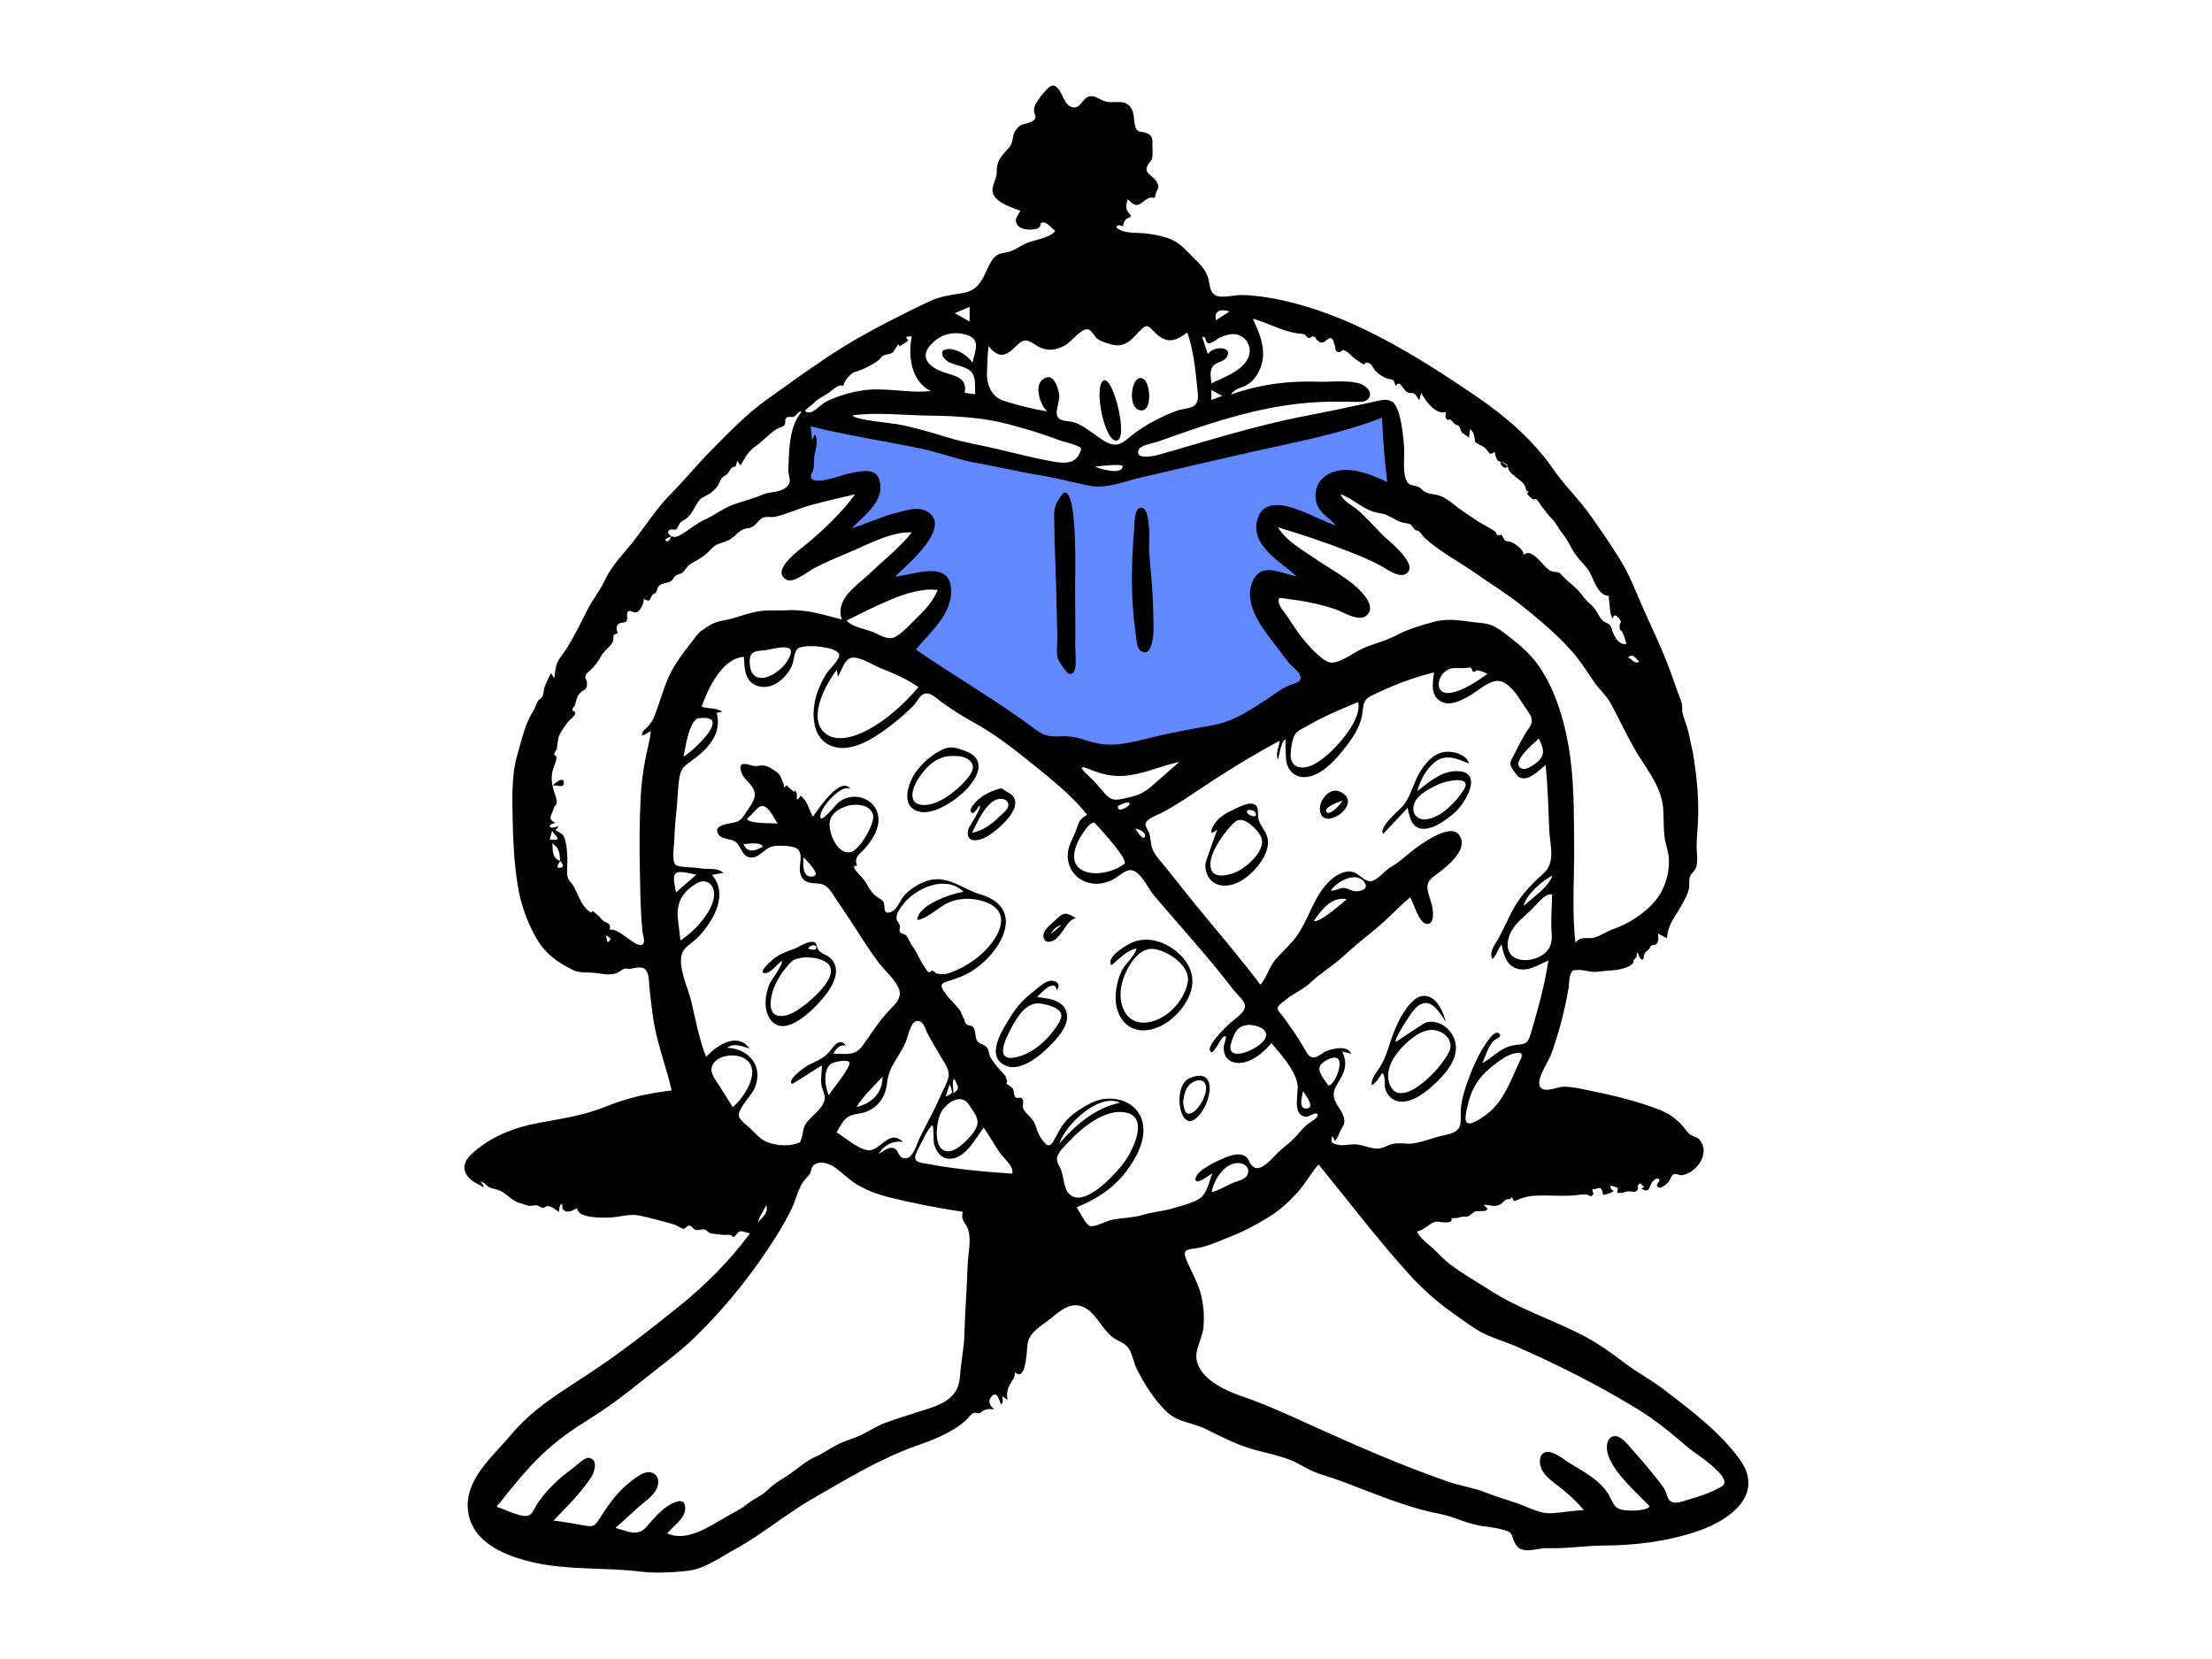 <svg xmlns="http://www.w3.org/2000/svg" viewBox="0 0 1024 768" version="1.1"><g id="react-group-59" stroke="none" stroke-width="1" fill="#FFFFFF00" fill-rule="evenodd"><g id="react-group-60"><rect id="react-rect-62" x="0" y="0" width="1024" height="768"></rect><path d="M372.117,194.471 C371.411,206.003 370.705,217.533 370,229.065 C374.539,227.758 403.411,219.263 401.628,227.876 C400.348,234.054 392.231,240.737 388.095,245.038 C384.289,248.998 380.369,252.855 376.35,256.599 C383.737,253.771 391.186,251.093 398.688,248.588 C404.365,246.692 410.084,244.842 415.901,243.421 C418.06,242.893 423.89,240.74 425.93,242.208 C431.29,246.066 402.207,274.479 398.223,278.484 C403.856,275.864 409.625,273.484 415.491,271.442 C419.727,269.968 432.813,264.333 436.561,269.145 C440.573,274.293 430.634,286.114 427.877,289.862 C423.928,295.233 419.648,300.385 415.157,305.312 C433.822,322.076 455.756,336.998 479.099,346.272 C496.214,353.073 513.027,354.804 531.087,351.072 C549.641,347.238 567.435,339.885 584.35,331.478 C594.284,326.54 604.087,321.197 613.426,315.195 C609.576,310.512 605.838,305.731 602.206,300.877 C597.023,293.947 590.652,286.375 587.697,278.125 C584.804,270.051 595.656,271.627 600.861,272.066 C608.399,272.701 615.917,274.048 623.304,275.66 C618.081,272.027 612.952,268.249 607.927,264.348 C601.377,259.264 592.64,253.516 588.353,246.202 C584.583,239.77 592.857,241.395 596.683,242.237 C605.805,244.247 614.681,247.671 623.381,251.011 C629.752,253.457 636.084,256.019 642.355,258.717 C638.463,255.333 634.701,251.787 631.086,248.111 C626.225,243.17 619.672,237.135 617.493,230.331 C613.056,216.473 642.904,226.926 648,229.065 C647.058,214.71 646.118,200.355 645.177,186 C605.655,196.516 566.133,207.034 526.61,217.551 C522.339,218.688 516.994,221.163 512.539,221.295 C508.505,221.416 503.632,219.599 499.698,218.848 L428.178,205.183 C409.491,201.612 390.804,198.042 372.117,194.471" id="react-path-63" fill="#6188ff"></path><g id="react-group-61" transform="translate(215, 39.623)" fill="#000000"><path d="M581.896,648.592 C577.629,651.033 572.631,652.918 567.891,654.183 C565.107,654.927 560.507,657.222 558.061,655.118 C556.887,654.108 556.618,651.815 555.925,650.485 C554.829,648.381 553.27,646.563 551.81,644.703 C548.271,640.196 544.589,635.848 540.736,631.607 C538.91,629.597 535.575,624.906 532.358,625.215 C528.348,625.599 528.444,631.15 529.449,633.986 C532.649,643.013 542.334,650.883 548.661,657.685 C547.052,660.161 538.218,659.865 535.765,659.287 C532.019,658.402 531.64,655.736 529.931,652.684 C525.933,645.555 517.822,641.567 511.155,637.376 C508.724,635.846 503.558,631.61 500.39,632.676 C497.388,633.687 497.518,637.521 498.474,640.026 C499.918,643.811 504.027,646.436 507.066,648.828 C511.118,652.016 514.823,655.486 518.199,659.389 C513.332,659.786 508.483,660.472 503.629,660.872 C497.758,661.357 492.865,658.135 487.46,656.309 C482.438,654.612 477.434,653.178 472.496,651.222 C466.952,649.026 461.144,648.263 455.551,646.336 C433.602,638.777 412.096,629.269 390.945,619.685 C380.867,615.118 370.996,610.548 360.494,606.975 C352.841,604.369 340.815,599.177 338.985,590.061 C338.019,585.245 341.538,580.065 342.057,575.252 C342.665,569.591 342.186,563.362 340.462,557.93 C338.941,553.144 336.422,548.713 334.437,544.119 C332.124,538.764 334.195,538.851 338.688,538.242 C344.066,537.512 350.342,534.485 355.397,532.514 C361.22,530.241 366.993,527.066 372.326,523.802 C377.15,520.85 381.347,517.044 385.187,512.911 C389.094,508.706 391.623,503.724 395.4,499.417 C409.339,516.56 422.588,533.963 437.4,550.365 C444.39,558.107 451.992,564.509 460.607,570.395 C464.204,572.855 467.773,575.662 471.692,577.605 C476.593,580.038 482.072,581.547 487.109,583.767 C506.423,592.277 524.856,601.58 542.874,612.56 C551.591,617.872 558.907,623.962 566.582,630.625 C568.972,632.699 588.542,644.788 581.896,648.592 M355.329,508.151 C352.208,509.566 349.233,511.402 345.903,512.309 C346.847,506.566 352.207,497.902 359.079,498.855 C361.705,499.218 363.685,501.257 362.532,504.068 C361.483,506.623 357.553,507.145 355.329,508.151 M138.076,352.358 C134.538,354.312 131.241,355.45 129.166,351.257 C130.703,350.948 137.684,350.018 138.076,352.358 M132.185,340.504 C129.45,339.675 131.637,338.803 132.578,337.802 C133.311,337.024 135.738,334.292 136.587,333.841 C140.338,331.854 143.237,339.247 145.031,341.646 C140.785,341.269 136.318,341.757 132.185,340.504 M161.422,366.102 C156.239,366.98 156.814,360.495 156.969,357.21 C158.062,358.545 165.463,365.417 161.422,366.102 M178.598,354.901 C172.279,355.968 168.104,345.051 169.237,340.275 C170.233,336.069 175.13,333.72 179.029,333.1 C182.807,332.498 188.068,333.319 189.19,337.676 C190.182,341.528 182.809,354.191 178.598,354.901 M328.171,519.704 C323.63,521.1 319.181,521.276 314.617,522.645 C309.439,524.2 304.646,524.062 299.457,525.12 C297.346,525.549 291.652,528.625 289.593,527.938 C287.553,527.257 284.601,520.927 283.429,519.281 C292.609,515.465 300.441,510.538 306.492,502.498 C311.303,496.104 316.463,486.524 313.436,478.272 C310.022,468.968 298.254,466.947 290.408,470.834 C286.696,472.671 283.017,474.957 279.956,477.757 C276.457,480.959 275.081,484.455 272.814,488.404 C270.522,492.399 268.913,490.177 266.622,486.785 C264.665,483.886 264.92,480.958 262.474,478.097 C261.226,476.638 259.293,475.23 258.642,473.345 C258.229,472.15 259.099,470.031 258.316,469.089 C257.215,467.767 255.875,469.321 254.952,468.141 C254.282,467.283 254.501,465.328 253.809,464.256 C253.208,463.646 252.541,463.125 251.802,462.693 C250.906,462.25 250.743,461.696 251.311,461.031 C250.599,459.712 251.285,459.268 249.76,457.663 C247.382,455.163 245.214,452.766 243.521,449.815 C242.748,448.464 242.824,446.46 241.863,445.291 C240.544,443.686 238.347,443.927 237.213,441.94 C236.203,440.169 236.879,437.072 235.213,435.464 C234.335,435.214 233.456,434.968 232.577,434.725 C231.915,434.082 231.53,433.303 231.42,432.385 C230.495,430.96 230.311,429.287 229.143,427.783 C226.907,424.905 223.9,422.246 221.925,419.211 C219.849,416.022 220.95,415.484 224.556,414.343 C227.808,413.313 230.778,412.356 233.793,410.602 C247.73,402.491 260.943,380.976 238.821,374.403 C230.612,371.964 223.868,365.405 214.765,367.983 C210.819,369.101 207.076,371.481 204.132,374.305 C202.098,376.257 200.214,381.478 197.717,382.479 C193.227,384.277 195.125,379.784 193.851,377.72 C193.242,376.735 190.793,375.6 189.885,374.704 C188.82,373.653 187.79,372.326 187.05,371.026 C185.677,368.613 184.837,367.268 182.857,365.303 C182.111,364.561 178.384,360.728 181.745,361.229 C180.384,357.081 182.37,356.457 185.116,353.426 C188.34,349.866 191.669,344.921 191.688,339.934 C191.725,330.358 180.379,326.068 173.253,331.752 C171.803,332.908 163.227,344.073 164.982,336.953 C165.928,333.113 174.688,323.089 178.749,325.683 C174.198,319.049 163.743,335.155 161.303,338.451 C159.225,334.625 159.078,331.632 155.64,328.67 C152.841,333.16 154.319,328.254 153.702,327.256 C152.369,325.103 153.101,327.566 152.378,326.801 C151.478,325.848 150.061,325.097 149.103,323.835 C147.462,326.061 148.118,323.666 147.615,322.834 C146.44,320.89 146.894,319.763 144.88,318.073 C143.414,316.843 140.526,314.934 138.553,314.76 C136.278,314.558 135.648,315.43 133.33,314.784 C130.381,313.965 126.67,312.705 128.097,317.637 C129.134,321.221 133.348,323.258 134.271,326.92 C135.2,330.607 131.555,334.322 129.787,337.344 C127.516,341.221 125.659,340.904 121.545,341.778 C118.916,342.337 115.407,343.532 117.662,346.722 C119.272,349.001 123.046,348.521 125.171,349.87 C128.151,351.763 128.11,356.429 131.915,357.241 C136.105,358.134 138.505,353.469 142.038,352.343 C144.55,351.542 152.332,351.631 154.309,353.517 C157.003,356.087 154.675,360.997 155.353,364.19 C156.362,368.925 159.565,369.213 163.616,369.365 C168.603,369.551 170.356,374.34 173.038,378.138 C179.32,387.035 184.78,396.519 191.215,405.297 C194.064,409.184 198.231,412.641 200.563,416.859 C203.443,422.069 199.445,425.073 195.994,428.812 C191.485,433.699 188.119,439.259 184.208,444.599 C180.733,449.345 176.414,448.164 170.861,448.164 C172.098,445.612 173.587,444.021 176.632,444.331 C173.448,440.443 170.902,444.89 168.837,447.353 C165.849,450.916 161.954,451.775 158.116,454.117 C156.758,454.946 149.363,460.317 151.61,462.152 C151.865,462.359 164.107,454.306 165.501,453.568 C165.501,456.541 164.851,459.629 165.268,462.586 C165.573,464.754 167.097,467.015 166.772,469.269 C166.157,473.524 160.658,476.875 158.298,480.19 C156.521,482.685 156.95,484.654 156.046,487.332 C155.221,489.775 155.654,489.036 153.599,489.79 C149.415,491.327 142.372,490.498 138.583,488.313 C136.231,486.957 134.428,484.813 132.517,482.923 C131.078,481.499 127.458,479.066 127.058,477.073 C126.372,473.641 133.185,467.264 134.533,463.725 C138.341,453.735 131.811,445.97 121.649,445.402 C124.781,442.986 128.663,444.807 131.964,445.729 C126.321,437.909 116.682,444.344 111.895,449.658 C108.624,441.39 107.047,432.668 105.049,424.045 C103.688,418.174 98.507,407.695 100.818,401.649 C101.935,398.727 105.089,397.098 107.27,395.071 C109.749,392.768 111.872,390.015 113.684,387.165 C117.953,380.45 120.419,371.975 114.54,365.358 C116.326,365.064 118.113,364.771 119.899,364.477 C116.994,361.747 112.41,363.077 108.64,362.267 C106.248,361.754 99.364,362.086 97.767,360.732 C95.846,359.105 97.078,351.614 97.146,349.398 C97.304,344.217 97.737,339.236 98.309,334.087 C98.851,329.222 98.742,323.967 99.747,319.188 C100.563,315.309 103.171,314.128 106.18,311.842 C113.372,306.377 119.233,299.73 116.777,290.313 C117.647,290.175 118.517,290.037 119.387,289.898 C116.573,287.864 112.932,288.604 109.802,287.528 C112.676,279.438 119.033,265.216 129.355,264.45 C129.71,268.067 129.467,272.368 131.907,275.362 C134.685,278.769 139.561,279.113 143.324,277.31 C146.739,275.673 149.944,272.203 151.518,268.774 C152.583,266.454 152.391,262.53 154.26,260.69 C156.766,258.223 174.047,259.711 173.518,263.875 C173.206,266.324 168.585,270.439 167.294,272.609 C164.93,276.58 163.038,280.875 162.17,285.436 C160.853,292.361 161.616,301.504 168.649,305.146 C176.648,309.288 186.396,304.021 192.956,299.472 C196.558,296.973 200.047,294.216 203.337,291.321 C205.09,289.781 206.851,288.193 208.396,286.441 C209.537,285.147 210.448,283.061 211.852,282.093 C215.169,279.804 218.42,283.687 221.227,285.648 C225.799,288.843 230.348,291.876 235.256,294.534 C245.214,299.929 254.319,307.075 263.124,314.169 C271.981,321.307 281.112,328.649 288.286,337.54 C283.941,340.213 284.716,340.907 282.783,345.675 C281.411,349.059 279.521,351.939 279.303,355.698 C278.926,362.186 283.091,367.716 289.413,369.152 C292.949,369.955 296.317,369.312 299.592,367.867 C302.138,366.743 304.675,363.978 307.335,363.291 C312.279,362.016 316.235,371.355 319.006,374.645 C331.314,389.257 344.324,403.29 355.914,418.498 C357.197,420.183 361.01,423.473 361.32,425.703 C361.765,428.906 356.727,431.957 354.638,433.793 C353.54,434.757 341.904,445.703 345.811,447.442 C346.925,447.938 350.185,441.223 351,440.648 C354.052,438.498 351.744,442.713 351.562,444.843 C351.107,450.139 354.745,453.025 359.858,452.354 C365.315,451.638 370.172,447.33 373.549,443.262 C377.78,448.163 384.395,455.571 385.618,462.118 C386.4,466.301 382.781,476.537 389.537,477.391 C390.568,477.52 394.3,474.752 394.996,476.323 C395.576,477.636 391.542,479.878 390.96,480.313 C388.474,482.169 386.972,484.157 384.965,486.405 C382.609,489.043 379.389,491.266 376.738,493.795 C373.945,496.458 368.42,503.692 364.735,500.197 C362.883,498.441 363.37,496.144 360.403,495.113 C357.701,494.175 354.278,495.365 351.768,496.406 C348.941,497.577 339.632,501.854 338.599,505.375 C337.174,510.23 344.869,504.393 346.236,503.539 C344.676,507.5 343.814,513.233 339.841,515.543 C336.54,517.463 331.792,518.591 328.171,519.704 M275.402,489.751 C278.044,481.26 293.624,466.119 303.471,470.855 C291.995,473.26 282.888,481.114 275.402,489.751 M281.228,514.068 C277.388,511.928 277.595,505.711 276.255,502.075 C275.485,499.988 273.946,498.464 274.399,496.148 C274.929,493.434 278.391,490.416 280.234,488.458 C286.034,482.296 296.242,473.875 305.578,475.287 C317.461,477.086 309.405,493.04 305.359,498.533 C301.91,503.217 288.621,518.188 281.228,514.068 M253.506,503.683 C240.655,502.824 227.848,501.676 215.172,499.317 C210.678,498.48 206.913,498.604 209.484,493.437 C210.333,491.732 215.452,481.043 216.608,481.35 C217.293,481.532 217.137,488.878 217.338,489.72 C218.246,493.502 220.794,497.026 225.09,496.785 C232.119,496.394 236.649,487.306 240.35,482.428 C243.315,486.414 245.461,490.842 248.441,494.762 C249.866,496.636 254.825,500.994 253.506,503.683 M178.164,453.237 C176.008,458.185 171.672,462.89 168.656,467.373 C166.951,463.763 165.752,455.478 169.796,452.809 C171.327,451.8 179.527,450.109 178.164,453.237 M222.735,467.97 C223.328,466.065 223.985,464.176 224.718,462.321 C225.975,466.278 226.618,466.396 222.735,467.97 M233.735,472.023 C235.295,474.667 237.895,477.267 237.487,480.587 C237.178,483.103 234.904,485.681 233.28,487.435 C230.592,490.335 224.638,495.902 220.744,492.051 C217.491,488.833 218.624,479.988 220.137,476.368 C222.297,471.196 230.017,465.724 233.735,472.023 M226.103,466.605 C226.997,466.249 225.119,460.478 226.862,459.904 C228.382,463.371 229.815,464.309 226.103,466.605 M201.547,388.942 C200.968,386.813 199.64,386.902 200.118,384.27 C200.432,382.543 201.802,380.701 202.841,379.333 C204.912,376.607 207.644,374.361 210.598,372.659 C216.834,369.07 225.399,367.579 230.983,373.199 C225.763,374.023 209.76,379.175 209.658,386.316 C215.463,385.198 220.028,379.367 225.85,377.529 C230.629,376.02 235.811,376.126 240.565,377.719 C253.578,382.078 248.167,393.325 240.822,400.631 C236.462,404.969 231.234,408.207 225.519,410.441 C222.874,411.475 221.251,411.59 218.651,411.07 C218.164,410.972 217.595,410.069 217.011,409.876 C215.56,409.395 215.981,411.023 214.786,410.292 C213.743,409.654 211.519,405.539 210.81,404.361 C209.681,402.486 209.155,400.662 207.769,398.951 C206.382,397.238 205.707,394.942 204.424,393.393 C203.808,392.647 202.119,392.677 201.666,391.949 C200.985,390.856 201.851,390.06 201.547,388.942 M181.562,472.823 C184.52,467.684 189.58,463.322 193.494,458.83 C193.735,466.213 188.442,471.268 181.562,472.823 M185.559,475.197 C191.667,473.048 195.032,467.906 195.655,461.671 C196.446,453.774 201.404,449.63 204.389,442.535 C205.534,439.817 206.868,430.87 211.305,433.431 C212.827,434.309 213.73,437.613 214.523,439.105 C216.442,442.715 218.624,446.215 220.659,449.76 C222.316,452.647 224.8,455.548 224.069,459.023 C223.431,462.053 221.38,465.281 220.178,468.137 C217.341,474.885 213.614,481.1 210.5,487.699 C209.244,490.361 207.757,496.664 203.921,496.632 C200.885,496.606 201.224,493.286 199.225,492.148 C196.702,490.712 193.833,493.445 191.76,494.578 C194.147,490.548 198.32,488.266 203.01,489.025 C197.394,483.432 193.599,490.978 188.779,492.659 C184.212,494.252 176.11,486.74 172.265,484.612 C173.736,482.121 175.065,479.074 177.595,477.435 C179.994,475.88 182.939,476.119 185.559,475.197 M135.901,526.31 C136.57,523.089 138.46,521.185 139.658,518.261 C141.047,521.807 137.794,523.899 135.901,526.31 M232.943,546.071 C232.615,556.917 231.729,567.733 231.409,578.581 C231.262,583.584 230.376,588.356 229.788,593.301 C229.291,597.482 229.544,601.589 226.912,605.162 C222.762,610.795 214.693,612.414 208.429,614.501 C203.829,616.032 199.176,617.423 194.633,619.125 C190.545,620.657 187.251,622.977 183.364,624.798 C179.887,626.428 176.134,627.393 172.673,629.129 C169.093,630.924 166.264,633.112 162.587,634.71 C158.185,636.623 154.558,640.028 150.643,642.73 C147.197,645.109 143.551,646.946 140.586,649.937 C137.806,652.744 134.287,653.974 131.137,656.467 C127.806,659.104 124.319,660.817 120.639,662.884 C113.1,667.121 102.929,674.356 93.856,670.241 C96.451,666.927 101.762,663.742 102.166,659.175 C102.691,653.227 97.514,655.417 94.516,657.316 C89.975,660.193 87.463,663.666 84.006,667.501 C79.965,671.983 74.86,668.967 69.915,667.706 C73.296,664.662 76.65,661.591 80.025,658.541 C82.874,655.968 87.234,653.185 88.969,649.627 C90.209,647.082 90.148,643.594 87.156,642.274 C83.808,640.797 80.022,643.911 77.542,645.766 C70.96,650.691 66.625,656.937 62.303,663.791 C60.004,667.435 58.945,667.156 54.715,666.427 C50.233,665.655 45.751,664.832 41.232,664.29 C47.218,658.142 53.908,651.482 58.636,644.289 C60.168,641.958 62.166,635.815 57.499,635.25 C55.576,635.017 51.747,638.949 50.264,640.009 C43.781,644.643 37.548,650.488 33.252,657.253 C31.833,659.486 31.388,661.97 28.641,662.155 C25.05,662.398 18.378,658.971 14.914,657.912 C21.534,649.566 28.108,641.16 35.843,633.8 C42.95,627.037 50.039,622.123 58.351,616.936 C67.259,611.376 75.557,604.975 83.735,598.406 C91.564,592.118 99.742,586.187 106.948,579.166 C121.343,565.142 134.164,549.013 144.781,531.959 C147.265,527.968 149.604,523.874 151.625,519.627 C153.524,515.64 154.399,510.871 156.962,507.244 C157.847,505.991 159.095,505.06 159.884,503.752 C160.628,502.521 160.376,501.033 161.511,499.943 C164.136,497.422 168.916,498.942 171.369,500.708 C175.315,503.549 178.507,506.997 182.844,509.375 C187.206,511.766 191.924,513.504 196.754,514.68 C208.042,517.424 219.233,519.676 230.733,521.344 C229.55,525.733 232.456,526.424 233.419,530.373 C234.588,535.165 233.09,541.191 232.943,546.071 M124.249,472.889 C121.69,469.086 119.406,465.11 116.89,461.283 C115.358,458.952 113.459,456.448 114.769,453.598 C116.974,448.791 124.755,447.936 128.977,450.031 C138.576,454.795 129.659,468.415 124.249,472.889 M98.842,385.921 C97.958,378.488 100.8,373.215 107.524,369.318 C112.316,366.541 116.175,370.337 115.52,375.4 C114.525,383.114 106.282,391.694 99.991,395.719 C99.58,392.457 99.231,389.186 98.842,385.921 M97.817,364.655 C99.8,363.081 105.112,365.09 107.41,365.227 C104.25,367.988 101.089,370.749 97.928,373.511 C97.721,371.616 95.987,366.108 97.817,364.655 M108.481,292.878 C124.473,290.798 106.064,307.961 101.429,310.65 C102.183,306.999 104.036,293.457 108.481,292.878 M151.055,262.831 C148.908,271.627 132.214,281.223 132.039,266.814 C131.975,261.446 134.99,261.88 139.392,261.365 C141.903,261.072 152.283,257.802 151.055,262.831 M93.392,276.453 C91.518,281.372 90.015,286.418 88.178,291.343 C87.364,293.523 86.407,295.022 84.891,296.75 C83.622,298.194 82.112,298.559 82.162,300.842 C83.752,300.536 84.996,299.588 86.28,298.675 C85.969,303.201 84.369,308.073 83.594,312.586 C82.666,317.997 81.893,323.41 81.606,328.897 C80.984,340.828 80.979,352.717 81.241,364.655 C81.375,370.739 81.435,376.826 81.763,382.902 C81.927,385.925 82.112,388.961 82.486,391.965 C82.638,393.178 83.518,395.76 82.974,396.897 C80.838,401.359 71.376,389.102 67.267,390.901 C67.858,387.505 66.495,388.248 64.218,386.578 C63.115,385.768 62.397,384.391 61.247,383.67 C60.899,383.295 60.516,382.961 60.098,382.668 C59.623,382.02 59.121,382.089 58.594,382.875 C53.964,380.108 52.768,374.21 50.283,370.242 C49.005,368.202 47.77,367.884 47.552,365.064 C47.363,362.606 47.733,360.102 47.633,357.633 C47.52,354.849 47.357,351.78 46.576,349.084 C45.67,345.954 44.423,346.209 41.994,344.541 C42.742,344.214 43.236,343.664 43.475,342.892 C42.699,343.03 40.342,343.992 39.756,343.301 C38.604,341.943 41.322,341.763 42.036,341.221 C38.989,339.868 39.645,338.756 40.745,336.277 C41.056,335.575 41.353,334.526 41.618,333.935 C42.196,332.642 42.529,333.461 42.72,331.856 C42.901,330.325 41.544,327.314 41.144,325.684 C40.474,322.948 40.103,320.583 40.705,317.733 C41.193,315.425 42.506,313.335 42.597,310.961 C42.623,310.295 41.608,310.074 41.594,309.43 C41.574,308.49 42.452,308.076 42.68,307.208 C43.263,304.984 43,302.632 43.997,300.521 C44.894,298.626 46.706,296.173 47.988,294.519 C48.877,293.372 51.058,292.081 51.297,290.568 C51.455,289.565 49.894,289.68 49.963,288.925 C50.058,287.902 50.916,287.571 51.151,286.811 C51.8,284.725 51.963,282.721 53.64,281.122 C55.753,279.11 56.67,279.953 56.758,276.635 C56.8,275.016 55.505,274.766 56.199,272.9 C56.576,271.887 57.688,271.288 58.399,270.57 C60.511,268.44 61.935,266.547 63.439,263.915 C64.769,261.589 66.89,260.236 68.253,258.227 C70.027,255.609 67.374,254.311 70.975,253.573 C70.463,251.947 69.919,250.634 71.266,249.258 C72.116,248.39 74.271,248.921 75.023,247.917 C75.885,246.765 74.611,244.034 75.91,243.285 C76.966,242.679 78.547,244.551 80.207,243.624 C81.471,242.918 83.381,239.015 82.974,237.581 C86.244,239.421 85.429,238.154 86.994,235.794 C87.345,235.265 88.408,235.147 88.71,234.613 C89.314,233.546 89.176,232.458 90.047,231.59 C91.497,230.146 93.87,230.517 95.466,229.485 C96.785,228.632 96.715,227.714 97.767,226.909 C98.666,226.223 100.143,226.091 101.017,225.379 C102.729,223.984 102.746,222.511 104.888,221.31 C107.425,219.889 109.672,218.679 111.98,216.794 C113.484,215.565 114.912,213.387 116.672,212.577 C119.106,211.455 121.002,211.376 123.383,209.777 C125.104,208.62 126.731,206.712 128.42,205.738 C129.695,205.004 130.589,205.162 132.195,204.707 C135.086,203.887 135.79,201.163 138.148,200.054 C139.767,199.292 142.124,199.99 143.902,199.59 C149.434,198.348 154.899,195.669 160.451,194.185 C167.227,192.374 174.052,190.788 180.88,189.188 C174.605,197.693 166.613,205.367 158.507,212.121 C155.846,214.339 141.266,224.448 149.125,228.764 C152.28,230.497 159.133,224.901 161.68,223.533 C166.809,220.778 172.121,218.573 177.493,216.345 C186.179,212.742 197.491,206.334 207.144,206.849 C201.268,214.059 193.933,219.846 187.212,226.214 C181.036,232.067 171.73,237.556 174.642,247.136 C165.967,244.928 158.175,242.32 149.155,242.898 C145.115,243.157 141.072,242.67 137.05,243.237 C132.677,243.855 128.559,245.318 124.356,246.603 C121.031,247.618 117.357,247.698 114.298,249.387 C112.82,250.203 110.992,251.369 109.664,252.383 C107.893,253.734 107.491,254.628 106.1,256.409 C101.14,262.76 96.34,268.715 93.392,276.453 M66.259,396.672 C65.988,395.572 65.742,394.569 65.431,393.314 C68.192,395.014 68.192,395.014 66.259,396.672 M45.392,361.658 C45.052,362.129 43.622,362.28 43.207,361.873 C42.69,361.368 44.049,359.402 44.267,358.984 C44.806,359.398 46.046,360.752 45.392,361.658 M39.481,348.915 C39.846,347.573 40.213,346.231 40.578,344.888 C41.027,346.132 43.051,347.508 43.096,348.694 C43.124,349.48 39.881,349.089 39.481,348.915 M40.654,350.757 C43.822,352.843 44.154,355.304 44.248,358.903 C40.457,357.648 41.001,353.977 40.654,350.757 M95.749,208.697 C95.43,209.563 94.072,212.26 93.078,210.373 C92.76,209.77 95.088,208.946 95.749,208.697 M94.84,205.757 C95.623,205.052 97.201,205.93 98.087,205.359 C98.708,204.959 98.502,204.554 98.794,204.317 C98.852,204.269 99.696,202.561 100.042,202.173 C100.653,201.491 101.985,201.066 102.727,200.451 C104.802,198.731 105.973,196.47 107.279,194.17 C108.836,191.423 109.333,191.105 111.845,189.848 C113.577,188.981 114.919,187.92 116.328,186.447 C117.952,184.75 117.833,183.535 119.166,181.68 C119.825,180.764 120.773,180.651 121.54,179.913 C122.46,179.03 122.927,177.794 123.778,176.902 C124.145,176.517 125.325,176.518 125.547,176.187 C125.831,175.77 126.052,174.099 126.318,173.791 C126.825,174.477 127.334,175.163 127.841,175.849 C129.843,172.328 131.304,169.419 134.652,167.076 C138.168,164.615 141.203,161.015 144.837,158.812 C145.654,158.317 147.318,158.108 147.942,157.379 C148.997,156.144 148.083,155.046 148.853,153.997 C149.726,152.808 151.418,153.77 152.528,153.258 C153.933,152.61 154.335,150.715 156.143,150.924 C150.196,157.961 150.27,168.909 149.955,177.697 C149.818,181.484 152.203,183.393 148.682,186.172 C145.687,188.536 141.464,187.835 137.923,189.391 C133.476,191.344 128.72,192.384 124.184,194.087 C119.491,195.847 115.718,198.931 111.202,200.971 C107.219,202.768 104.5,205.325 100.857,207.545 C99.503,208.37 97.406,209.568 95.791,208.582 C94.78,207.964 93.52,206.948 94.84,205.757 M162.015,146.758 C162.273,145.758 167.35,143.131 168.599,142.274 C170.473,140.985 173.248,137.838 175.34,139.088 C176.065,136.185 178.894,132.954 181.393,132.339 C184.166,131.655 188.922,129.277 191.65,127.202 C192.447,126.596 192.709,125.71 193.647,125.141 C195.28,124.151 196.899,124.691 198.472,123.341 C198.712,123.135 200.888,119.543 200.974,119.577 C201.085,119.963 201.187,120.352 201.275,120.744 C202.926,119.829 204.397,119.1 205.426,117.932 C205.659,117.667 204.146,116.978 204.624,116.453 C205.209,115.811 206.514,116.529 207.105,115.919 C205.267,125.043 206.635,136.788 215.892,141.413 C204.884,142.603 194.132,139.293 182.988,141.326 C177.654,142.3 172.231,143.897 167.379,146.35 C164.406,147.854 160.604,153.239 157.645,150.625 C158.819,149.059 160.611,148.086 162.015,146.758 M215.427,120.508 C219.544,115.473 225.788,113.481 232.076,115.284 C239.438,117.396 236.333,122.54 235.221,128.252 C233.097,125.137 228.495,122.047 224.576,121.954 C219.02,121.822 221.12,126.451 224.456,128.109 C227.489,129.616 232.691,130.036 234.862,132.776 C236.975,135.443 236.165,139.803 236.506,142.948 C234.863,142.704 233.22,142.46 231.577,142.215 C232.956,134.877 226.887,134.521 221.229,132.452 C215.511,130.362 210.743,126.239 215.427,120.508 M233.866,102.436 L233.866,109.247 C231.578,107.942 229.288,106.638 226.998,105.333 C229.288,104.367 231.578,103.402 233.866,102.436 M252.267,156.859 C259.91,158.93 267.501,161.122 274.849,163.98 C277.517,165.018 280.44,165.385 283.055,166.557 C285.545,167.672 285.919,167.556 285.033,169.738 C282.552,175.852 276.675,174.796 271.526,173.861 C263.466,172.396 255.573,170.367 247.614,168.457 C239.834,166.591 231.89,165.368 224.228,163.03 C216.365,160.631 208.703,158.36 200.615,156.776 C198.255,156.313 179.583,154.601 179.725,152.649 C191.484,151.122 203.591,152.626 215.403,152.785 C227.678,152.951 240.36,153.631 252.267,156.859 M241.891,133.21 C242.037,129.006 242.096,124.789 242.618,120.61 C246.116,124.928 249.274,126.221 253.684,122.173 C257.906,118.299 258.848,116.279 264.201,119.921 C268.841,123.08 273.232,122.935 278.16,120.17 C281.166,118.483 285.997,111.591 289.157,113.009 C290.662,113.686 291.766,116.412 293.286,117.415 C295.194,118.671 298.127,119.543 300.35,120.03 C305.602,121.181 308.73,117.803 312.026,114.191 C316.806,108.952 316.666,111.995 321.098,115.627 C326.04,119.679 330.173,117.699 334.649,114.242 C337.375,122.23 338.395,130.955 339.166,139.33 C339.425,142.157 340.396,146.173 337.856,148.172 C336.066,149.582 332.267,149.638 330.11,150.417 C322.405,153.203 315.001,157.155 308.557,162.215 C306.046,164.187 303.857,166.601 300.426,166.152 C297.156,165.724 293.979,162.986 291.349,161.179 C288.495,159.219 285.607,156.993 282.272,155.901 C280.319,155.261 277.19,155.492 275.481,154.319 C272.303,152.138 276.043,146.416 275.251,142.575 C274.652,139.659 272.974,133.579 268.958,135.288 C262.981,137.831 266.459,147.759 269.746,150.858 C263.022,149.664 255.578,147.92 249.093,145.704 C244.084,143.993 241.711,138.337 241.891,133.21 M354.657,153.684 C368.46,149.809 381.375,147.195 395.739,146.49 C402.098,146.177 408.253,146.374 414.541,146.432 C418.16,146.465 420.918,143.546 418.027,140.188 C414.025,135.538 401.817,137.308 396.408,137.099 C381.91,136.539 368.617,138.187 354.886,142.967 C356.338,140.292 359.826,139.945 362.217,138.562 C365.149,136.863 367.143,134.067 368.396,130.963 C371.656,122.89 368.375,115.283 364.965,107.909 C371.663,109.711 378.592,113.657 385.326,114.659 C386.739,114.868 387.644,114.733 388.893,115.248 C389.66,115.563 389.902,116.653 390.852,116.891 C391.311,117.006 392.413,115.969 392.933,116.116 C394.984,116.695 393.362,116.849 394.658,117.689 C395.688,118.355 395.604,119.212 397.492,118.898 C398.329,118.759 399.237,117.464 399.678,117.429 C400.24,117.383 400.11,116.7 400.97,116.899 C402.534,117.263 402.396,119.278 402.917,120.269 C403.473,121.325 402.683,122.729 404.371,123.307 C405.632,123.739 405.949,122.407 407.022,122.503 C407.673,122.561 409.025,123.499 409.6,124.071 C411.453,125.912 413.991,127.946 416.483,129.144 C416.238,128.898 417.658,128.305 417.318,128.165 C417.09,128.073 418.581,128.432 418.558,128.427 C419.997,128.754 420.758,130.964 421.484,131.769 C422.822,133.246 424.9,134.805 426.774,135.456 C430.015,136.584 429.916,135.236 431.099,139.087 C433.403,135.465 434.287,141.532 437.144,142.2 C438.624,142.546 438.452,141.912 439.796,142.686 C440.72,143.217 441.335,144.844 442.031,145.628 C442.33,144.497 442.628,143.364 442.926,142.233 C444.984,146.132 449.427,152.316 454.299,151.197 C454.299,152.262 453.86,153.534 454.684,154.442 C455.259,155.077 456.191,154.356 456.641,154.724 C457.034,155.047 457.974,156.329 458.275,156.54 C458.868,156.956 459.944,157.259 460.459,157.674 C460.913,158.039 461.138,159.781 461.641,160.411 C462.587,161.595 464.223,161.83 464.996,163.249 C465.173,161.849 465.349,160.448 465.525,159.049 C467.06,160.234 467.191,161.155 467.568,162.89 C468.105,165.36 467.393,164.781 469.097,165.823 C470.771,166.849 471.644,166.734 473.179,168.513 C474.683,170.257 474.697,171.331 476.868,169.515 C477.272,170.858 477.402,172.597 478.48,173.627 C479.294,174.405 482.666,174.438 482.987,176.277 C476.653,170.932 480.821,179.049 482.991,176.29 C483.448,179.244 485.61,180.198 488.079,182.301 C490.381,184.261 490.758,184.119 491.544,187.412 C491.526,187.339 492.701,188.068 492.786,188.213 C490.543,188.533 494.02,191.04 494.608,191.498 C495.037,191.833 495.596,191.034 496.308,191.575 C497.123,192.194 497.787,193.603 498.45,194.452 C500.248,196.753 501.578,198.731 503.47,200.603 C505.511,202.623 506.504,205.176 508.464,207.537 C510.639,210.159 511.815,213.174 513.634,216.021 C515.363,218.728 517.658,220.901 519.66,223.379 C522.851,227.324 523.937,236.012 529.885,236.241 C529.537,236.601 530.022,239.294 530.079,239.791 C530.36,242.236 530.173,244.589 531.62,246.803 C531.951,244.277 533.273,245.251 534.421,246.578 C536.331,248.786 534.654,248.23 534.755,250.467 C534.877,253.18 535.185,251.082 536.219,253.45 C537.028,255.305 537.471,256.508 537.905,258.567 C534.545,258.833 533.006,256.088 531.764,253.427 C531.245,252.314 531.065,250.485 530.146,249.615 C529.168,248.689 527.824,248.617 526.819,247.584 C524.89,245.599 524.054,242.504 521.78,240.572 C519.211,238.39 518.642,237.359 516.518,234.749 C514.169,231.863 510.925,229.837 508.461,227.046 C505.993,224.249 506.193,225.776 503.093,224.763 C499.796,223.686 494.465,213.32 490.311,217.312 C490.475,214.701 486.564,212.244 484.587,211.297 C483.732,210.889 482.737,211.259 481.882,210.646 C480.954,209.981 480.888,208.698 479.952,207.9 C479.953,207.901 478.518,208.248 478.227,208.102 C477.635,207.801 477.63,206.739 477.107,206.39 C475.659,205.423 473.934,204.408 472.398,203.584 C468.664,201.582 465.364,199.116 461.761,196.705 C458.674,194.639 454.938,190.908 451.37,189.819 C448.254,188.868 446.295,189.352 443.743,187.447 C442.353,186.41 442.762,186.062 440.529,185.417 C438.402,184.803 437.208,185.118 436.081,182.863 C434.11,178.917 435.354,171.216 434.973,166.791 C434.568,162.095 434.087,157.282 432.863,152.716 C431.415,147.319 429.502,144.498 423.713,145.769 C412.243,148.29 400.912,150.688 389.39,152.902 C366.43,157.312 343.864,164.51 321.409,170.9 C319.699,171.387 310.157,173.572 312.106,168.638 C313.004,166.362 319.044,165.514 321.065,164.799 C332.164,160.87 343.313,156.868 354.657,153.684 M350.8,143.641 C349.123,144.28 347.447,144.919 345.77,145.56 L345.77,140.897 C347.447,141.811 349.123,142.726 350.8,143.641 M343.831,118.986 C345.288,120.177 348.251,117.311 349.489,116.73 C351.606,115.738 354.3,114.887 356.665,115.091 C361.025,115.468 364.214,119.761 363.415,124.113 C362.063,131.477 351.571,134.96 345.786,137.838 C345.601,135.229 344.756,132.091 346.586,129.834 C348.175,127.874 351.256,128.017 352.722,125.932 C356.411,120.692 346.413,120.217 344.178,124.384 C343.296,121.721 342.415,119.059 341.533,116.396 C343.661,116.044 342.726,118.084 343.831,118.986 M354.151,104.572 C352.069,105.918 349.987,107.264 347.906,108.609 C346.874,103.95 350.391,103.337 354.151,104.572 M543.839,266.723 C541.113,268.024 540.431,264.917 538.471,264.783 C540.787,263.359 540.787,263.359 543.839,266.723 M554.926,334.567 C555.266,339.033 555,343.55 555.595,347.998 C556.048,351.382 557.419,354.53 557.565,357.952 C557.885,365.447 555.354,373.079 550.243,378.574 C545.408,383.771 538.491,388.244 531.964,390.429 C529.024,391.412 525.954,393.593 523.098,394.4 C519.938,395.293 516.936,393.35 514.329,396.834 C512.591,381.892 513.861,366.279 513.724,351.242 C513.587,336.174 513.749,321.1 511.2,306.193 C508.93,292.917 504.454,277.985 496.205,267.124 C492.854,262.714 488.729,259.101 484.378,255.72 C482.12,253.965 479.862,252.09 477.348,250.704 C473.478,248.572 470.182,248.867 465.973,248.259 C459.95,247.389 454.351,246.655 448.305,248.351 C442.677,249.93 436.479,251.729 431.437,254.473 C426.416,257.207 420.584,258.333 415.371,260.782 C411.825,262.448 404.459,268.013 400.524,267.011 C396.716,266.04 391.078,259.576 388.646,256.681 C385.538,252.98 382.967,248.691 380.21,244.71 C379.242,243.312 377.269,241.152 377.017,239.357 C376.58,236.242 377.828,237.26 380.804,237.608 C388.457,238.506 395.654,239.926 402.988,242.335 C406.638,243.533 413.775,248.382 417.425,245.476 C422.998,241.04 414.53,233.415 411.429,230.853 C406.144,226.489 400,223.247 394.367,219.369 C388.382,215.247 380.469,210.86 376.617,204.513 C387.864,207.834 399.1,211.636 410.018,215.917 C415.014,217.875 419.952,219.944 424.643,222.548 C427.279,224.01 432.604,227.965 435.777,226.071 C442.676,221.952 426.831,209.992 424.545,207.548 C420.992,203.749 417.511,199.988 413.607,196.541 C410.973,194.217 406.835,192.582 405.61,189.153 C409.982,190.735 413.517,193.835 417.611,195.942 C419.754,197.046 421.71,197.68 424.077,198.018 C426.601,198.38 426.902,198.782 428.89,199.785 C430.438,200.567 432.029,201.613 433.768,202.145 C435.006,202.524 437.17,202.59 438.253,203.292 C438.807,204.082 439.378,204.858 439.969,205.621 C440.629,205.815 441.279,206.039 441.92,206.293 C442.88,207.15 443.45,208.33 444.384,209.214 C451.165,215.626 460.234,220.215 467.836,225.587 C475.028,230.668 482.66,235.266 489.568,240.812 C497.517,247.196 505.767,254.057 512.528,261.712 C516.349,266.038 519.49,270.943 522.7,275.727 C525.024,279.19 528.404,282.064 530.412,285.636 C534.792,293.422 538.427,301.84 543.142,309.501 C547.946,317.308 554.205,325.064 554.926,334.567 M490.311,379.748 C491.621,374.344 499.011,368.034 503.734,365.651 C501.354,371.539 495.012,375.555 490.311,379.748 M502.497,398.599 C498.469,406.957 480.757,407.913 483.16,395.545 C484.337,389.485 489.335,385.767 493.625,381.801 C495.608,379.969 500.465,373.414 503.535,374.47 C503.391,379.183 503.114,383.916 503.124,388.63 C503.13,391.777 503.923,395.642 502.497,398.599 M497.378,302.274 C499.012,305.945 500.64,309.001 497.608,312.285 C496.24,313.767 491.782,317.009 489.765,316.289 C483.291,313.98 495.634,303.926 497.378,302.274 M458.219,269.616 C459.778,269.531 461.292,269.763 462.833,269.668 C464.368,269.572 464.53,269.3 465.953,269.494 C466.103,269.713 466.253,269.931 466.403,270.149 C466.597,271.613 467.367,271.772 468.71,270.627 C470.578,271.043 471.793,271.32 473.579,272.329 C468.758,275.806 462.89,279.847 456.98,281.014 C447.638,282.858 450.219,270.057 458.219,269.616 M315.008,347.788 C314.04,349.736 311.254,344.868 310.564,343.96 C311.85,343.956 315.988,345.822 315.008,347.788 M390.068,296.493 C397.326,292.258 405.946,288.539 413.741,285.386 C415.112,291.99 408.427,300.516 404.309,305.035 C400.98,308.689 396.966,312.48 392.452,314.583 C387.571,316.857 382.237,315.858 382.474,309.477 C382.561,307.145 383.092,303.394 384.041,301.262 C385.265,298.515 387.579,297.944 390.068,296.493 M291.957,176.364 C293.037,176.301 304.772,174.783 304.71,176.244 C304.525,180.632 293.135,177.186 291.957,176.364 M208.975,261.102 C215.173,253.454 225.179,245.2 225.325,234.511 C225.541,218.784 208.087,226.631 199.312,227.285 C203.952,222.726 227.269,203.599 213.477,196.805 C209.513,194.853 203.878,196.761 199.9,197.783 C192.842,199.599 186.28,202.742 179.346,204.93 C184.301,199.656 192.861,193.662 192.581,185.674 C192.238,175.952 184.257,178.302 177.356,179.729 C174.704,180.278 162.857,184.991 160.631,181.791 C159.816,180.619 161.135,179.129 161.414,178.086 C161.908,176.239 161.755,175.595 161.772,173.709 C161.806,169.903 164.334,165.017 162.272,161.477 C161.801,162.282 161.397,163.118 161.061,163.988 C160.381,161.928 160.838,159.744 160.158,157.684 C177.387,162.09 194.914,164.502 212.251,168.263 C221.028,170.167 229.288,173.446 238.185,174.922 C247.158,176.409 255.975,178.686 264.964,180.104 C273.166,181.398 281.024,183.552 289.146,185.205 C297.064,186.815 305.184,183.285 312.912,181.498 C330.221,177.495 347.524,173.394 364.856,169.509 C384.856,165.025 405.661,161.192 424.805,153.713 C425.176,163.68 425.973,173.629 427.191,183.527 C418.737,179.531 406.19,174.319 397.643,181.471 C394.222,184.332 393.168,189.272 394.52,193.474 C395.992,198.047 400.499,200.171 403.473,203.614 C394.422,201.294 371.071,184.933 366.915,201.47 C363.979,213.15 378.299,220.695 385.3,227.269 C378.347,225.908 369.036,220.349 364.953,229.283 C361.425,237.006 365.675,245.411 370.028,251.781 C372.387,255.232 375.04,258.481 377.548,261.825 C378.874,263.594 380.169,265.387 381.562,267.104 C382.96,268.826 385.596,270.629 386.576,272.482 C388.548,276.219 384.568,276.448 381.474,277.798 C377.61,279.483 374.292,282.314 370.759,284.57 C362.668,289.736 355.596,294.534 346.035,296.186 C336.191,297.885 326.712,299.66 316.998,302.03 C307.314,304.393 299.409,306.664 289.51,303.61 C284.997,302.217 281.321,300.98 276.534,301.241 C271.506,301.517 268.566,301.256 264.432,298.141 C246.644,284.744 227.335,273.75 208.975,261.102 M176.905,247.651 C183.78,244.202 190.701,240.735 197.803,237.771 C203.681,235.317 212.607,232.458 219.042,233.533 C217.228,238.193 213.918,242.017 210.367,245.448 C207.227,248.483 203.304,253.062 199.505,255.18 C196.054,257.103 192.04,254.058 188.637,252.782 C184.898,251.381 179.752,250.727 176.905,247.651 M178.633,265.054 C182.059,263.63 189.422,268.407 192.538,269.649 C198.662,272.091 204.819,274.642 210.216,278.494 C203.626,286.109 196.163,293.072 187.295,297.964 C181.461,301.182 171.627,304.873 166.123,299.03 C159.209,291.687 167.521,276.724 172.416,270.432 C172.578,271.508 172.741,272.584 172.904,273.661 C174.466,271.16 175.658,266.291 178.633,265.054 M304.409,330.233 C300.134,331.133 298.682,330.321 295.86,327.043 C293.953,324.827 292.079,322.527 289.928,320.534 C287.733,318.502 282.313,313.6 289.219,316.422 C295.514,318.994 300.906,320.281 307.832,319.273 C315.751,318.121 323.134,314.773 330.942,313.078 C326.661,316.823 322.412,320.606 318.124,324.341 C313.593,328.287 310.165,329.021 304.409,330.233 M305.386,360.356 C296.019,367.405 277.162,366.642 283.509,351.133 C284.473,348.777 285.822,346.561 287.383,344.554 C287.903,343.884 288.829,342.495 289.571,342.045 C291.643,340.789 291.068,340.637 293.06,342.732 C294.778,344.539 308.208,359.306 305.386,360.356 M302.609,333.407 C303.467,333.129 307.082,331.033 307.906,332.192 C308.74,333.367 301.652,337.429 302.609,333.407 M370.798,440.911 C368.692,445.95 351.837,453.245 354.977,443.087 C356.368,438.587 357.679,435.181 362.926,434.839 C365.954,434.642 372.653,436.474 370.798,440.911 M401.033,372.621 C403.808,368.581 412.971,363.117 416.883,369.143 C418.768,372.045 414.194,373.532 411.428,372.786 C409.943,372.384 408.728,371.497 407.113,371.43 C405.037,371.345 403.008,372.973 401.033,372.621 M408.389,376.631 C406.502,378.541 395.123,388.117 393.28,386.64 C396.996,381.328 401.263,375.395 408.389,376.631 M389.804,473.529 C385.853,473.752 387.826,467.798 388.208,465.417 C389.164,467.075 394.194,473.28 389.804,473.529 M399.844,462.856 C398.566,460.581 395.122,457.195 395.9,454.269 C396.496,452.032 401.872,449.023 404.123,450.307 C407.113,452.013 402.779,463.233 399.844,462.856 M493.606,439.004 C491.916,444.828 490.164,443.325 484.864,444.454 C479.546,445.585 475.87,450.101 471.189,452.522 C472.815,449.084 473.824,444.895 476.546,442.106 C477.176,441.462 481.034,440.19 478.836,438.697 C476.914,437.393 474.151,441.626 473.326,442.779 C469.271,448.457 466.435,455.389 464.094,461.922 C462.942,465.13 462.02,468.398 461.475,471.767 C460.989,474.77 461.513,477.911 461.018,480.836 C460.221,485.545 453.824,485.569 449.977,486.784 C446.494,487.882 443.027,489.074 439.412,489.667 C436.278,490.18 433.026,489.245 429.989,489.862 C426.7,490.53 425.223,492.482 421.484,492.04 C418.437,491.682 415.585,490.28 412.496,490.14 C409.605,490.01 406.722,491.009 403.848,490.196 C400.948,489.374 401.088,489.056 401.748,486.206 C402.16,486.975 402.573,487.744 402.986,488.512 C404.142,487.606 404.942,484.843 405.65,483.545 C406.749,481.535 407.644,480.84 407.237,478.336 C406.636,474.639 403.303,472.008 402.547,468.492 C401.758,464.822 404.471,461.822 406.075,458.758 C408.267,454.565 408.238,451.456 406.401,447.119 C407.786,447.485 409.171,447.851 410.557,448.218 C408.658,444.095 402.218,445.766 398.989,446.987 C397.366,447.6 394.793,450.012 393.047,449.951 C390.647,449.867 389.396,446.712 388.365,444.974 C385.38,439.948 381.973,434.983 378.443,430.316 C377.472,429.033 376.2,428.208 376.535,426.744 C376.821,425.504 379.604,423.743 380.507,422.978 C383.893,420.115 388.203,418.528 391.383,415.515 C396.19,410.961 401.733,407.698 406.647,403.233 C411.767,398.583 417.042,394.312 422.377,389.917 C427.781,385.466 432.462,380.221 437.827,375.724 C439.217,378.243 441.91,387.263 444.989,387.961 C448.58,388.774 448.473,384.525 448.295,381.969 C448.04,378.325 446.017,374.786 445.792,371.308 C445.55,367.589 449.129,365.926 451.829,363.775 C456.001,360.452 465.233,352.882 460.27,346.652 C455.995,341.286 442.093,351.575 438.262,354.669 C435.005,357.298 432.489,359.675 428.823,361.75 C426.244,363.207 421.919,368.812 418.863,368.295 C415.228,367.68 413.808,363.71 409.361,363.841 C405.015,363.967 401.324,367.098 398.629,370.24 C392.537,377.343 390.444,386.848 384.892,394.252 C382.155,397.903 378.605,400.917 375.636,404.371 C372.376,408.162 371.683,412.53 368.468,416.24 C359.268,403.983 349.244,392.379 339.543,380.524 C334.697,374.605 329.953,368.615 325.212,362.612 C323.435,360.362 321.431,358.252 319.804,355.889 C317.575,352.652 317.976,350.053 317.101,346.444 C316.713,344.845 314.897,342.929 315.383,341.4 C316.038,339.345 320.63,337.732 322.287,336.893 C329.05,333.459 335.184,329.168 341.491,324.974 C353.169,317.208 364.983,309.925 377.403,303.292 C377.19,306.15 375.33,309.111 376.579,311.979 C377.161,310.329 378.082,302.981 380.284,302.665 C379.862,302.725 380.209,312.089 380.55,313.425 C381.566,317.415 384.515,320.143 388.735,320.116 C396.772,320.064 403.975,311.322 408.436,305.53 C411.456,301.609 414.357,297.049 415.42,292.142 C416.377,287.736 415.325,284.671 419.905,282.434 C429.303,277.843 438.777,274.103 448.828,271.67 C448.378,276.001 447.122,281.333 451.059,284.449 C455.405,287.888 461.091,284.823 465.182,282.548 C469.235,280.295 475.484,274.105 480.244,275.903 C484.926,277.672 488.185,283.544 490.806,287.443 C493.115,290.879 495.629,293.358 492.954,297.188 C489.956,301.481 488.005,305.672 485.603,310.335 C484.68,312.127 483.799,313.296 484.452,315.133 C484.663,315.729 487.07,319.278 487.724,319.786 C491.894,323.032 497.525,316.859 500.502,314.515 C501.552,324.606 501.787,334.652 502.21,344.774 C502.521,352.188 505.391,359.486 499.307,364.906 C493.225,370.323 488.148,375.885 484.441,383.221 C482.461,387.14 480.685,391.162 478.543,394.999 C477.112,397.563 474.094,401.323 475.941,404.341 C477.89,402.491 478.47,399.679 480.094,397.593 C481.067,401.922 482.047,406.724 486.625,408.558 C491.893,410.669 497.128,407.017 501.794,404.984 C500.121,416.556 496.858,427.8 493.606,439.004 M488.221,452.305 C484.606,460.032 481.341,469.348 474.665,475.038 C473.198,476.287 466.97,481.164 464.6,480.347 C462.588,479.653 463.695,475.588 464.046,473.846 C465.825,465.003 468.902,459.439 476.072,453.798 C479.039,451.463 482.849,448.479 486.676,447.903 C490.795,447.282 489.609,449.336 488.221,452.305 M590.195,635.711 C580.822,622.965 567.574,613.059 555.054,603.484 C549.383,599.146 543.134,595.893 537.404,591.555 C530.927,586.65 524.348,581.918 517.092,578.222 C503.336,571.212 488.329,566.326 475.347,558.037 C469.016,553.994 462.09,550.088 456.138,545.55 C453.523,543.555 451.214,541.006 448.851,538.723 C446.656,536.601 441.943,533.521 441.07,530.416 C444.723,529.818 446.8,526.273 450.061,525.912 C451.135,525.792 457.865,527.572 456.945,524.308 C459.386,524.247 459.67,524.21 461.716,523.676 C462.563,523.455 463.567,523.801 464.424,523.497 C465.735,523.035 466.626,521.699 467.95,521.186 C468.891,520.823 472.385,521.229 472.915,520.776 C474.361,519.54 472.825,519.649 471.962,518.106 C474.773,518.034 476.703,519.455 479.521,517.945 C480.379,517.485 481.105,516.425 481.937,515.876 C483.411,514.901 483.944,516.412 484.954,514.389 C485.899,517.18 485.873,516.408 488.151,515.587 C490.42,514.769 492.059,514.179 494.643,513.974 C500.817,513.486 507.013,514.235 513.158,513.796 C515.406,513.635 517.327,513.125 519.561,513.419 C521.527,513.678 520.935,515.046 522.57,513.203 C522.95,512.775 521.722,511.603 522.31,510.987 C522.57,510.715 523.416,510.906 523.737,510.767 C526.61,509.513 526.623,511.265 527.133,513.548 C528.818,513.153 530.537,512.796 532.001,511.807 C531.261,511.147 530.024,510.419 530.738,509.213 C533.168,510.134 534.757,509.709 533.542,512.377 C535.987,513.184 536.444,512.132 538.64,511.901 C539.939,511.765 541.752,512.571 542.834,511.534 C544.016,510.401 542.152,509.171 544.322,508.197 C544.768,508.424 545.097,508.766 545.313,509.222 C546.485,509.576 546.274,510.038 544.681,510.606 C548.949,512.818 547.946,510.345 549.739,507.728 C550.153,507.126 552.007,505.252 552.852,506.157 C554.133,507.529 551.517,507.965 552.078,509.33 C553.05,511.695 556.441,508.664 557.482,507.465 C558.27,506.56 558.591,504.825 559.44,504.148 C560.619,503.209 562.316,504.661 563.792,504.401 C570.537,503.218 576.906,494.15 571.825,488.08 C570.46,486.448 569.304,486.773 567.677,485.743 C566.068,484.725 565.166,482.965 563.875,481.511 C560.928,478.193 557.32,475.707 553.2,474.118 C543.642,470.431 533.344,467.741 523.308,465.763 C518.66,464.846 513.712,463.444 508.954,463.455 C506.15,463.46 501.928,465.64 499.307,464.596 C494.211,462.565 501.692,452.171 502.927,448.813 C506.553,438.95 509.289,428.433 511.083,418.078 C511.434,416.052 511.299,413.427 512.029,411.496 C512.867,409.276 513.047,409.59 514.84,409.409 C518.08,409.082 521.623,410.781 524.997,410.194 C528.736,409.543 532.777,409.846 536.552,408.689 C538.287,408.158 539.896,407.58 541.038,406.116 C541.398,405.657 540.997,405.257 541.225,404.935 C541.295,404.834 542.586,403.442 542.628,403.362 C542.615,402.642 542.677,401.927 542.816,401.219 C544.124,402.305 543.479,404.583 545.684,404.636 C546.077,402.207 546.081,401.718 547.675,400.351 C547.554,400.456 548.876,399.333 548.706,399.453 C548.786,399.02 548.945,398.616 549.182,398.242 C549.928,397.882 550.715,397.691 551.543,397.669 C553.266,395.897 552.551,394.953 552.551,392.568 C553.941,393.29 555.331,394.012 556.722,394.734 C557.058,387.669 561.36,383.8 564.219,378.074 C565.437,375.634 566.678,373.727 566.969,370.784 C567.137,369.086 566.699,367.588 567.402,365.988 C568.039,364.536 569.466,363.753 570.062,362.172 C571.235,359.059 570.36,355.086 570.424,351.854 C570.514,347.372 570.961,342.905 571.108,338.425 C571.395,329.63 570.511,320.592 569.195,311.899 C568.566,307.741 567.513,303.706 566.686,299.592 C566.006,296.211 564.379,293.039 563.797,289.893 C563.555,288.586 563.929,287.413 563.535,285.967 C563.015,284.066 562.147,282.198 561.501,280.331 C559.994,275.972 558.503,271.619 556.807,267.327 C553.52,259.009 549.673,250.94 546.018,242.782 C542.502,234.937 539.59,226.849 535.036,219.524 C530.55,212.308 525.72,205.215 520.777,198.308 C515.627,191.116 509.117,184.936 504.123,177.677 C494.746,164.047 481.668,152.816 467.985,143.543 C439.75,124.404 409.238,105.296 375.381,98.735 C370.278,97.746 365.11,97.06 359.91,96.933 C356.683,96.853 351.337,98.413 348.282,97.32 C344.86,96.097 345.173,92.254 344.317,89.239 C343.215,85.364 340.731,82.825 337.909,80.086 C334.939,77.202 332.244,73.834 328.54,71.873 C324.786,69.887 320.358,69.144 316.199,68.543 C312.486,68.006 306.938,68.508 303.546,66.89 C300.456,65.415 301.982,63.88 304.875,65.143 C305.087,63.867 305.258,63.043 306.076,62.057 C306.486,61.561 308.426,60.866 308.473,60.403 C308.528,59.862 306.901,58.32 306.668,57.621 C306.168,56.117 306.452,54.035 307.046,52.624 C309.963,55.216 310.808,56.365 314.065,53.886 C315.44,52.84 315.862,52.378 317.455,51.85 C317.887,51.707 318.856,52.15 319.233,51.901 C320.672,50.954 319.348,51.177 320.032,50.057 C319.86,50.339 321.069,47.362 321.011,47.985 C321.158,46.399 321.627,46.886 320.67,44.938 C318.794,41.126 314.019,40.97 316.453,36.62 C317.41,34.908 318.253,35.079 318.523,32.597 C318.668,31.263 318.488,29.733 318.482,28.376 C318.47,25.6 318.993,23.657 316.392,22.243 C313.892,20.884 311.586,22.375 310.571,19.004 C309.508,15.466 310.579,10.931 306.747,8.509 C303.946,6.739 299.903,8.252 296.809,7.387 C293.708,6.52 290.856,3.347 287.709,5.783 C285.473,7.514 284.287,11.771 280.074,9.469 C278.172,8.431 277.126,4.945 275.926,2.991 C274.016,-0.125 272.484,-1.25 269.544,1.784 C267.732,3.656 263.911,8.212 263.678,10.802 C263.421,13.662 265.916,14.857 262.783,16.549 C259.667,18.233 257.919,16.998 255.389,20.415 C252.88,23.805 254.822,25.678 251.916,28.921 C248.282,32.975 246.349,34.725 246.4,40.187 C246.435,43.934 243.125,47.17 245.056,50.724 C247.22,54.707 253.536,56.364 257.365,57.985 C256.087,60.347 254.333,61.861 255.825,64.293 C257.177,66.495 260.998,66.952 263.367,66.552 C264.96,66.284 265.017,66.525 266.271,65.405 C267.093,64.671 265.966,63.756 267.658,63.349 C269.458,62.915 272.334,66.444 273.503,67.326 C270.89,70.717 263.714,71.351 259.917,73.07 C257.604,74.119 255.477,75.669 253.121,76.607 C250.984,77.457 248.383,77.259 246.445,78.575 C243.099,80.847 241.706,86.475 239.655,89.784 C237.333,93.529 235.082,95.269 230.627,96.046 C225.07,97.016 220.595,97.406 215.412,99.826 C209.083,102.781 202.844,105.902 196.628,109.088 C186.602,114.227 177.288,119.502 167.978,125.718 C158.238,132.221 148.764,139.009 139.366,145.805 C130.07,152.526 122.266,160.794 114.191,168.921 C107.664,175.491 101.936,182.583 95.434,189.151 C87.758,196.906 82.112,206.695 74.995,214.922 C71.101,219.423 67.375,223.849 64.932,229.151 C62.952,233.449 59.508,237.666 57.209,242.176 C54.272,247.941 51.492,253.614 48.194,259.189 C46.841,261.476 45.233,263.439 43.805,265.622 C41.975,268.419 42.083,271.12 41.591,274.343 C41.077,273.557 40.564,272.77 40.05,271.984 C39.118,274.019 37.992,276.021 37.185,278.104 C36.67,279.433 36.751,281.321 36.234,282.484 C35.585,283.944 34.795,283.749 33.986,284.965 C33.121,286.265 32.842,288.012 31.931,289.407 C27.99,295.434 26.474,303.083 24.449,309.96 C21.733,319.188 22.161,329.793 22.309,339.307 C22.466,349.356 23.015,359.405 24.526,369.349 C25.895,378.353 28.821,386.99 33.402,394.886 C37.394,401.766 42.898,405.775 49.949,409.299 C53.187,410.917 56.192,410.417 59.59,410.676 C63.313,410.959 65.852,411.97 69.791,411.08 C71.68,410.653 72.575,409.277 74.076,408.819 C75.005,408.535 75.506,408.999 76.398,408.891 C77.674,408.736 80.328,408.11 81.712,408.261 C86.019,408.731 85.296,415.241 85.72,418.565 C86.372,423.686 86.849,428.861 87.729,433.949 C89.578,444.651 93.571,454.648 95.93,465.165 C84.994,466.5 75.613,468.541 65.363,472.68 C55.08,476.831 44.683,478.241 33.861,480.305 C23.737,482.235 13.999,485.844 5.895,492.38 C2.097,495.443 -1.849,499.027 0.94,504.07 C2.724,507.296 5.939,508.116 8.714,509.991 C9.275,509.281 7.653,507.777 7.356,507.361 C9.689,507.84 9.618,508.929 11.322,509.876 C12.811,510.705 14.03,510.676 15.66,511.261 C19.64,512.691 21.596,516.258 25.53,517.26 C26.768,517.575 28.387,518.328 29.652,518.542 C31.173,518.799 32.311,518.134 33.852,518.416 C34.683,518.963 35.583,519.355 36.549,519.59 C37.183,519.296 37.809,518.985 38.426,518.658 C40.64,518.887 42.007,520.28 43.806,521.424 C43.926,519.983 43.753,518.485 45.117,517.545 C45.65,518.947 44.789,519.834 46.243,520.799 C48.085,522.022 50.504,520.495 52.153,519.722 C52.62,524.381 63.407,524.106 66.826,524.04 C71.561,523.948 76.291,522.07 81.068,523.118 C83.505,523.652 86.106,524.21 88.532,524.905 C91.453,525.739 94.984,526.485 97.859,527.538 C99.003,527.957 100.403,529.298 101.62,529.208 C102.589,529.135 102.849,527.706 103.977,527.747 C105.253,527.794 105.682,529.215 106.786,529.643 C108.44,530.282 109.96,529.067 111.531,529.681 C112.096,529.901 112.861,530.848 113.584,531.156 C114.681,531.624 116.853,531.63 118.074,531.856 C119.805,532.177 121.355,531.961 122.838,532.067 C124.034,532.153 124.008,532.957 124.58,533.009 C125.237,533.069 126.38,530.811 127.262,530.481 C128.546,529.999 130.877,531.147 132.187,531.349 C122.698,544.211 111.257,555.579 98.855,565.533 C85.478,576.271 71.779,586.995 57.434,596.413 C44.409,604.965 31.801,612.361 21.703,624.432 C13.188,634.611 -0.366,645.502 1.723,660.256 C3.811,674.997 19.818,680.997 32.644,683.811 C48.776,687.351 65.382,685.926 81.557,687.916 C88.455,688.765 96.119,688.312 103.063,687.589 C111.264,686.734 118.293,681.382 125.344,677.512 C138.026,670.551 148.868,661.236 161.36,654.057 C177.001,645.068 192.477,635.544 209.624,629.523 C217.601,626.723 225.813,623.526 232.248,617.766 C233.206,616.908 233.919,615.615 235.001,614.908 C236.84,613.708 237.333,614.925 238.401,614.561 C239.222,614.281 240.018,613.394 240.728,613.128 C242.527,612.453 243.33,612.732 245.345,612.732 C243.616,611.735 242.033,609.165 243.828,607.071 C246.9,603.484 247.43,609.216 248.584,610.544 C249.563,609.287 249.188,608.168 248.937,606.739 C249.764,607.284 250.592,607.83 251.419,608.376 C250.849,605.611 251.391,603.064 252.856,600.654 C254.207,598.433 254.541,598.746 254.913,595.668 C259.11,599.498 259.93,590.201 260.308,586.811 C260.673,583.524 260.312,581.164 262.474,578.289 C264.795,575.203 268.324,573.252 271.27,570.855 C275.924,567.066 281.045,562.281 287.481,565.914 C292.561,568.783 295.326,575.816 300.093,579.429 C302.984,581.622 306.036,581.843 307.879,585.242 C309.369,587.99 309.853,591.279 311.26,594.101 C314.668,600.94 319.574,608.766 325.171,614.012 C330.381,618.895 337.069,618.87 343.166,621.899 C349.201,624.898 355.472,628.146 361.861,630.319 C368.838,632.693 376.362,633.702 383.155,636.578 C386.649,638.057 389.774,640.285 393.299,641.701 C397.101,643.228 401.106,644.304 404.958,645.703 C420.222,651.247 435.159,658.046 451.194,661.119 C458.306,662.481 464.89,666.184 472.054,666.963 C475.127,667.298 477.633,667.721 480.641,668.49 C485.358,669.695 484.359,670.337 486.097,674.27 C488.956,680.745 495.938,676.911 501.32,677.073 C509.935,677.333 518.418,675.94 527.02,675.873 C542.062,675.758 556.545,674.063 571.096,669.125 C585.704,664.167 602.336,652.219 590.195,635.711" id="react-path-64"></path><path d="M416.321,129.775 C416.527,129.981 417.01,130.106 416.321,129.775" id="react-path-65"></path><path d="M151.363,405.572 C154.63,402.262 168.53,402.931 169.581,408.853 C170.752,415.464 158.332,425.449 153.786,428.248 C147.937,431.85 140.797,432.525 141.834,423.48 C142.618,416.648 146.711,410.286 151.363,405.572 M162.842,398.757 C163.266,400.588 160.142,399.966 159.282,399.531 C158.876,398.698 162.418,396.919 162.842,398.757 M138.872,410.88 C141.644,411.129 144.821,406.681 146.913,405.166 C147.837,406.595 141.741,414.45 141.07,416.242 C139.395,420.72 138.463,426.378 140.746,430.844 C147.421,443.897 164.501,425.258 168.773,418.747 C171.762,414.193 173.831,408.547 169.609,404.084 C168.106,402.495 165.623,402.054 164.227,400.543 C162.389,398.556 163.835,395.991 160.14,396.425 C157.59,396.724 154.529,399.025 152.05,399.857 C149.062,400.86 146.376,401.9 143.768,403.758 C143.18,404.177 135.447,410.572 138.872,410.88" id="react-path-66"></path><path d="M334.82,415.261 C333.077,424.229 324.191,433.428 314.84,433.786 C305.528,434.141 302.513,424.385 304.157,416.609 C305.559,409.977 311.291,398.455 319.469,399.724 C325.898,400.721 336.313,407.574 334.82,415.261 M328.89,400.272 C322.986,395.704 314.829,393.59 307.986,397.214 C305.742,398.403 296.786,403.645 299.511,407.193 C303.186,404.346 306.358,400.394 311.133,399.446 C310.33,403.148 305.744,406.478 304.128,410.083 C302.239,414.294 301.206,419.114 301.515,423.742 C302.066,431.979 307.583,438.379 316.124,437.246 C323.944,436.21 330.78,430.216 334.51,423.479 C339.491,414.481 336.685,406.303 328.89,400.272" id="react-path-67"></path><path d="M274.062,435.646 C269.858,441.871 263.448,447.726 256.037,449.648 C246.442,452.136 249.138,444.208 252.005,438.518 C254.54,433.487 258.889,424.833 265.512,424.879 C267.76,424.894 271.946,425.981 273.916,427.183 C277.799,429.553 276.275,432.371 274.062,435.646 M265.107,421.967 C266.616,420.287 273.296,413.082 274.191,418.698 C276.109,416.474 274.596,414.629 272.14,414.394 C269.178,414.11 265.939,417.409 263.801,419.048 C259.401,422.42 256.014,425.874 253.098,430.601 C249.883,435.813 241.686,447.593 248.86,452.765 C256.614,458.355 267.9,448.031 272.755,442.707 C275.861,439.301 279.974,434.3 278.793,429.305 C277.343,423.171 270.208,422.527 265.107,421.967" id="react-path-68"></path><path d="M232.021,321.655 C227.682,326.606 218.868,333.82 211.605,332.97 C204.981,332.195 207.567,324.76 209.911,321.162 C213.433,315.754 218.151,310.677 224.968,310.381 C227.911,310.254 231.725,310.313 234.004,312.542 C237.117,315.586 234.314,319.041 232.021,321.655 M231.56,307.901 C226.477,306.145 224.48,305.475 219.54,308.267 C215.573,310.509 212.055,313.678 209.333,317.276 C205.259,322.662 201.15,334.778 211.611,336.293 C223.086,337.956 250.381,314.408 231.56,307.901" id="react-path-69"></path><path d="M247.2,338.811 C243.899,342.183 239.778,344.934 235.074,345.873 C237.064,341.433 241.507,331.733 246.775,330.381 C249.202,329.758 251.969,330.574 251.769,333.34 C251.625,335.339 248.502,337.48 247.2,338.811 M251.449,327.075 C248.716,325.705 249.578,324.769 246.398,325.844 C243.892,326.689 240.731,328.158 238.644,329.851 C237.506,330.775 233.961,334.049 234.395,335.715 C235.181,338.742 237.825,334.103 238.52,333.211 C239.711,334.181 233.62,342.897 233.258,344.331 C231.907,349.673 236.1,350.238 240.209,348.49 C245.75,346.134 262.159,332.441 251.449,327.075" id="react-path-70"></path><path d="M332.693,470.805 C333.102,467.264 333.683,463.52 336.933,461.532 C339.861,459.739 342.894,459.999 343.327,463.675 C343.731,467.088 340.386,473.152 337.68,475.014 C333.913,477.608 333.187,474.374 332.693,470.805 M337.533,478.862 C345.268,474.336 350.143,453.579 335.885,459.397 C327.783,462.703 330.763,482.824 337.533,478.862" id="react-path-71"></path><path d="M271.473,392.788 C272.693,390.287 274.088,389.458 276.562,388.364 C274.913,389.921 273.228,391.359 271.473,392.788 M273.258,386.627 C271.506,388.384 267.491,391.064 268.054,394.084 C268.567,396.84 270.672,396.681 272.581,395.822 C276.584,394.023 278.812,386.144 283,385.405 C278.355,382.462 277.271,382.598 273.258,386.627" id="react-path-72"></path><path d="M273.873,230.145 C274.096,238.537 274.292,246.926 274.477,255.318 C274.542,258.267 273.838,262.471 274.723,265.295 C275.114,266.539 278.648,271.933 279.902,272.282 C284.289,273.504 282.722,262.505 282.752,259.797 C282.859,250.66 282.725,241.513 282.688,232.375 C282.667,227.667 283.997,188.184 277.887,188.377 C276.835,188.411 274.242,192.925 273.852,193.829 C272.624,196.672 273.076,200.885 273.104,203.914 C273.187,212.654 273.641,221.407 273.873,230.145" id="react-path-73"></path><path d="M310.866,254.605 C311.21,256.925 311.029,260.794 313.641,261.997 C315.913,263.043 316.784,261.798 317.634,259.854 C319.588,255.382 318.883,248.545 318.847,243.922 C318.775,234.758 317.743,225.633 317.03,216.503 C316.716,212.498 317.367,208.474 316.867,204.283 C316.647,202.443 316.428,195.044 313.018,195.388 C309.935,195.699 310.213,203.455 310.045,205.453 C308.647,222.086 308.404,238.001 310.866,254.605" id="react-path-74"></path><path d="M456.386,445.615 C455.079,452.296 433.76,475.559 428.392,462.548 C425.207,454.829 432.111,446.426 437.494,441.957 C440.826,439.191 444.988,436.478 449.529,437.316 C453.384,438.027 457.215,441.372 456.386,445.615 M445.377,433.633 C443.871,433.989 431.285,442.827 431.169,442.711 C430.076,441.613 438.015,429.781 438.832,428.746 C445.562,420.218 450.029,426.676 454.238,433.378 C453.342,429.374 450.875,423.563 446.755,421.869 C441.552,419.733 437.494,425.008 434.991,428.801 C431.453,434.162 429.502,439.983 427.537,446.032 C426.599,448.918 425.531,451.533 423.944,454.134 C422.377,456.701 419.635,459.531 420.04,462.779 C422.268,461.54 423.451,459.116 424.854,457.119 C426.42,457.753 425.882,462.746 426.2,464.017 C426.999,467.21 429.181,469.708 432.555,470.258 C438.844,471.281 445.633,465.462 449.838,461.511 C454.269,457.347 459.038,451.638 459,445.229 C458.959,438.534 452.374,431.977 445.377,433.633" id="react-path-75"></path><path d="M462.427,326.29 C458.859,331.75 452.598,338.297 445.973,339.566 C441.11,340.497 437.902,336.893 439.856,332.027 C441.506,327.915 447.128,325.319 450.813,323.51 C453.736,322.074 467.365,318.732 462.427,326.29 M459.802,317.357 C452.493,317.081 446.597,322.366 441.147,326.583 C442.378,321.739 445.162,316.468 449.083,313.314 C454.418,309.023 459.476,311.687 465.093,313.834 C463.707,309.461 457.487,307.888 453.524,308.506 C448.514,309.287 444.911,313.564 442.378,317.702 C439.356,322.638 438.322,328.456 434.765,333.086 C433.136,335.205 423.051,343.135 425.335,346.377 C429.101,342.378 432.869,338.38 436.636,334.381 C437.613,339.107 438.689,344.488 444.723,344.029 C449.542,343.661 455.038,339.565 458.562,336.434 C463.112,332.39 472.068,317.821 459.802,317.357" id="react-path-76"></path><path d="M357.414,363.987 C354.318,365.411 347.502,367.346 345.771,363.068 C343.366,357.128 351.104,346.707 354.787,342.749 C357.053,340.313 358.59,339.053 361.749,340.629 C364.271,341.888 367.977,345.465 368.944,348.215 C371.021,354.117 362.257,361.76 357.414,363.987 M364.518,335.455 C367.039,336.023 367.348,339.225 364.195,337.996 C361.833,337.075 361.284,334.726 364.518,335.455 M367.683,339.965 C366.742,337.092 368.657,332.588 364.02,332.38 C361.393,332.263 356.58,334.934 354.286,336.02 C351.106,337.525 348.114,339.822 346.454,343.057 C344.916,346.054 346.014,346.844 348.358,344.356 C348.645,344.551 343.056,358.965 343.007,360.41 C342.789,367.01 347.461,371.357 354.023,370.186 C360.054,369.111 365.489,364.179 368.808,359.202 C370.487,356.682 371.866,353.798 371.991,350.712 C372.185,345.978 369.029,344.075 367.683,339.965" id="react-path-77"></path><path d="M396.611,337.544 C394.066,332.643 399.962,324.397 405.241,326.809 C416.233,331.832 399.949,343.969 396.611,337.544 Z M406.485,331.147 C405.305,331.194 397.848,334.075 398.946,336.027 C400.452,338.706 405.895,332.224 406.485,331.147 Z" id="react-path-78"></path><path d="M45.946,322.089 C45.651,320.002 40.973,323.032 41,324.377 C41.774,322.829 46.56,326.439 45.946,322.089" id="react-path-79"></path><path d="M301.806,164.372 C307.762,163.934 300.173,133.886 295.833,136.543 C291.127,139.423 296.34,164.773 301.806,164.372" id="react-path-80"></path><path d="M312.929,150.341 C318.509,151.14 317.622,138.327 314.621,136.034 C309.081,131.8 306.154,149.37 312.929,150.341" id="react-path-81"></path></g></g></g></svg>